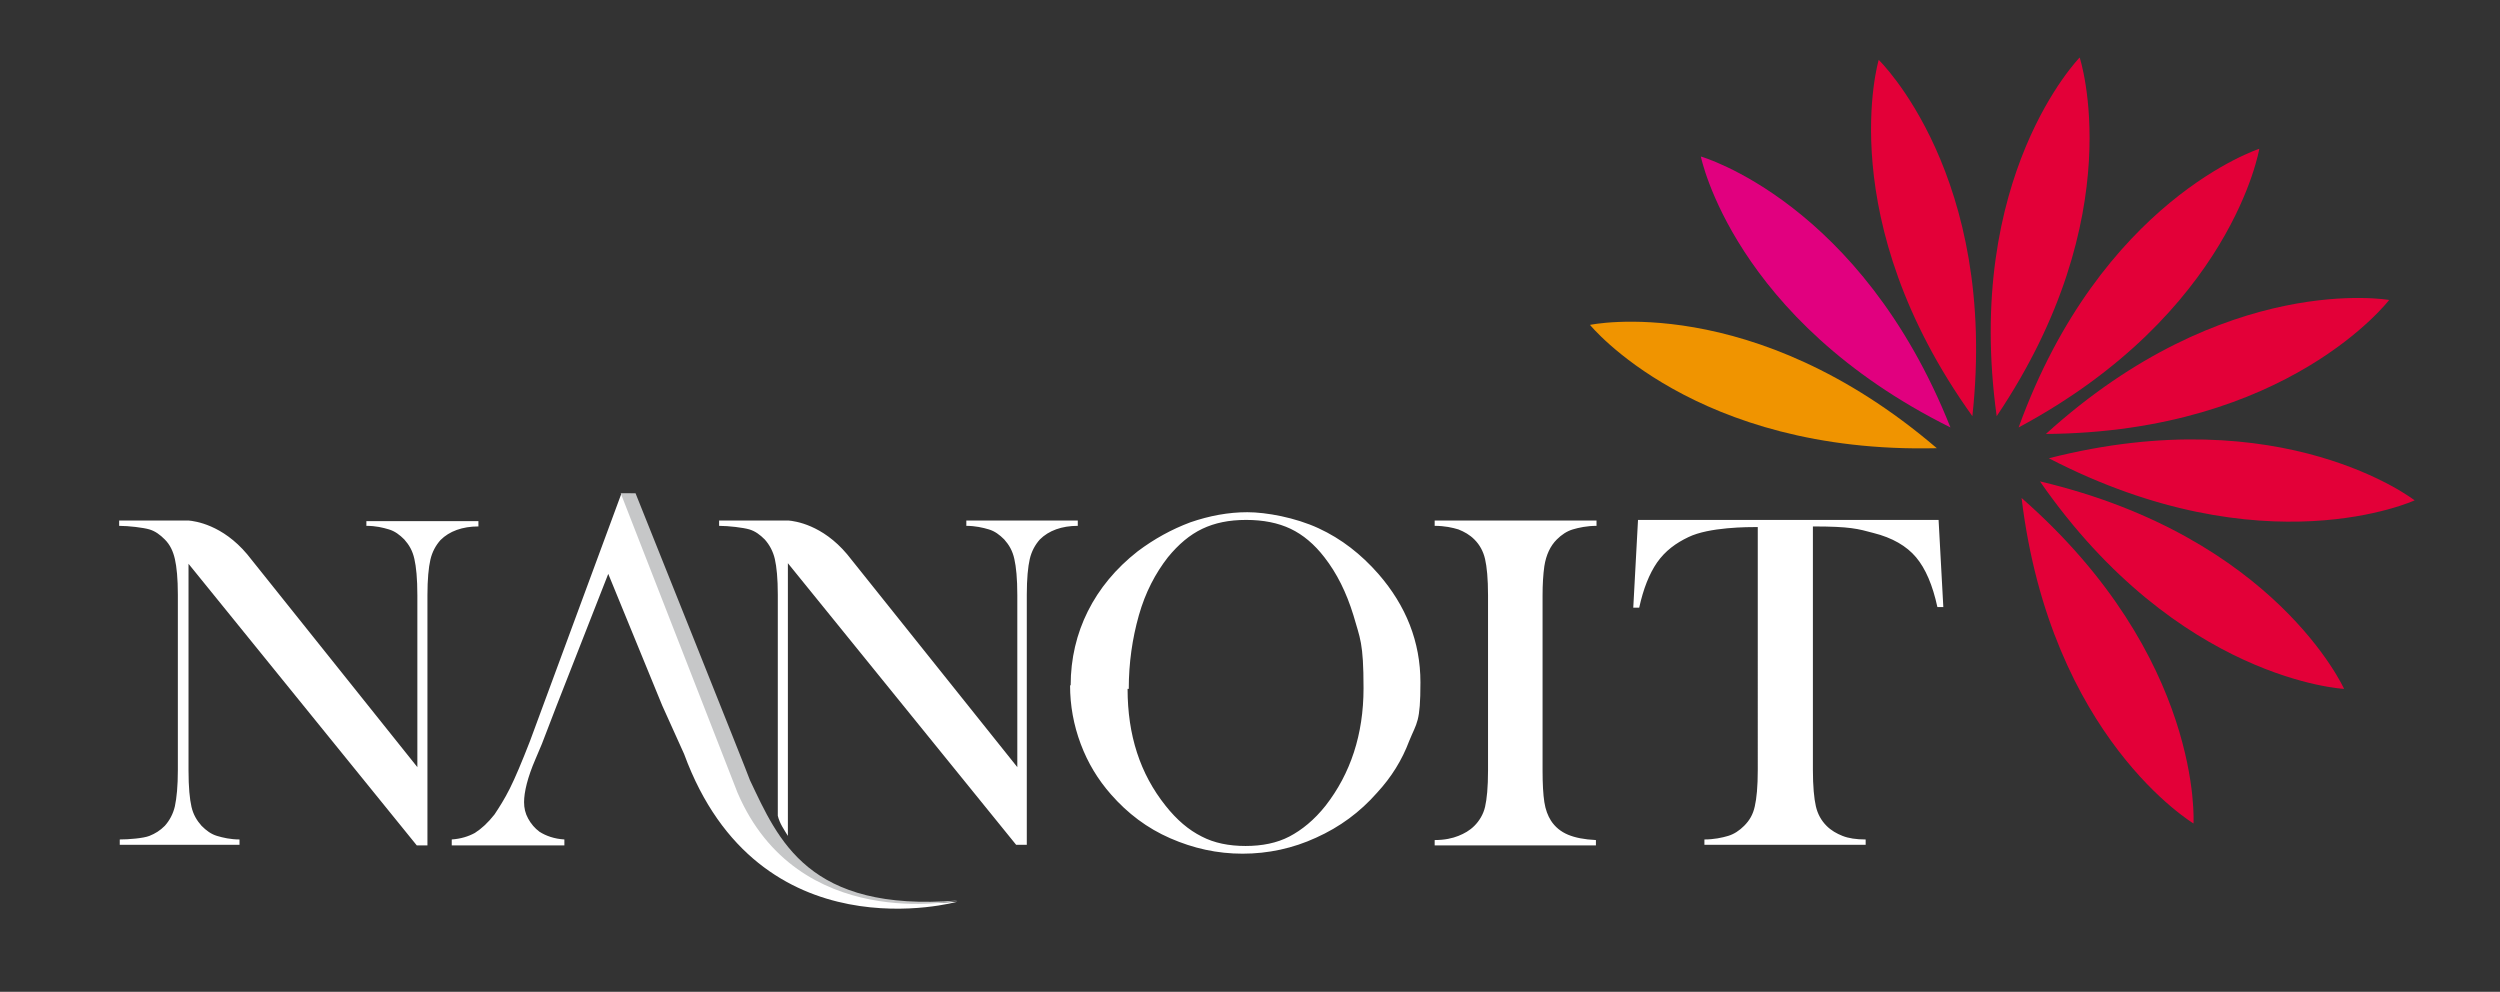 <svg xmlns="http://www.w3.org/2000/svg" viewBox="0 0 421.7 167.3"><rect x="0" y="0" width="421.7" height="167.3" fill="#333333" stroke="none"/><defs><style>.cls-2{fill:#e30038}.cls-3{fill:#fff}</style></defs><g id="_레이어_1" data-name="레이어_1"><g id="_레이어_1-2" data-name="_레이어_1"><path class="cls-2" d="M341 84c4.9 40.5 29 54.9 29 54.9s1.7-28-29-54.9Z"/><path class="cls-2" d="M344.1 81.2c23.3 33.6 51.3 35 51.3 35s-11.5-25.6-51.3-35Z"/><path class="cls-2" d="M345.6 77.3c36.3 18.8 61.7 7.1 61.7 7.1s-22.1-17.2-61.7-7.1Z"/><path class="cls-2" d="M345.1 73.2C386 72.9 403 50.6 403 50.6s-27.6-4.9-57.9 22.6Z"/><path class="cls-2" d="M340.5 72.1c36-19.3 40.6-47 40.6-47s-26.7 8.6-40.6 47Z"/><path class="cls-2" d="M336.8 70.2c22.8-33.9 14-60.5 14-60.5s-19.6 20-14 60.5Z"/><path class="cls-2" d="M332.7 70.2c4.4-40.6-15.8-60.1-15.8-60.1s-8 26.9 15.8 60.1Z"/><path d="M329 72.1c-15.1-38-42.1-45.7-42.1-45.7s5.5 27.5 42.1 45.7Z" style="fill:#e1007f"/><path d="M326.7 75.6c-31.1-26.6-58.5-20.8-58.5-20.8s17.7 21.8 58.5 20.8Z" style="fill:#f09400"/><path class="cls-3" d="M180.6 115.6c0-4.5 1-8.7 2.9-12.5s4.7-7.2 8.4-10.1c2.8-2.1 5.7-3.7 8.9-4.9 3.2-1.1 6.4-1.7 9.6-1.7s8.1.9 12 2.7c3.9 1.8 7.2 4.4 10.1 7.7 4.7 5.4 7.1 11.5 7.1 18.3s-.6 6.7-1.9 9.9c-1.2 3.2-3 6.1-5.4 8.7-2.9 3.3-6.3 5.8-10.3 7.6-3.9 1.8-8.1 2.7-12.4 2.7s-8.3-.9-12.2-2.6c-3.9-1.7-7.2-4.2-10-7.4-2.2-2.5-3.9-5.3-5.1-8.5-1.2-3.2-1.8-6.5-1.8-9.9Zm9.6.6c0 7.8 2.1 14.3 6.4 19.7 1.9 2.4 3.9 4.1 6.1 5.2 2.1 1.1 4.6 1.6 7.4 1.6s5.3-.5 7.4-1.6c2.1-1.1 4.2-2.8 6.1-5.2 4.2-5.4 6.4-12 6.4-19.8s-.6-8.4-1.7-12.3c-1.2-3.9-2.8-7.1-4.9-9.8-1.7-2.2-3.6-3.8-5.7-4.8s-4.6-1.5-7.5-1.5-5.3.5-7.4 1.5c-2.1 1-4 2.6-5.8 4.8-2.1 2.7-3.8 5.9-4.9 9.8-1.1 3.9-1.7 8-1.7 12.4h-.2ZM269.3 87.8v.9c-1.6 0-3 .3-4 .6s-1.9.9-2.7 1.7c-1.1 1.1-1.8 2.6-2.1 4.5-.2 1.4-.3 3.1-.3 4.9V130c0 2.2.1 4 .3 5.3.2 1.3.6 2.3 1.1 3.1.7 1.1 1.7 1.9 2.9 2.4s2.7.8 4.7.9v.9H242v-.9c1.7 0 3-.3 4-.7s1.9-.9 2.7-1.7 1.5-1.9 1.8-3.2.5-3.3.5-6.1v-29.6c0-2.8-.2-4.8-.5-6.1-.3-1.3-.9-2.4-1.8-3.3-.8-.8-1.7-1.3-2.7-1.7-1-.3-2.3-.6-4-.6v-.9h27.3ZM296.6 88.9c-1.8 0-8.3 0-11.8 1.7-2.1 1-3.9 2.3-5.3 4.3-1.3 1.9-2.3 4.4-3 7.6h-1l.8-14.8H327l.8 14.7h-1c-.8-3.7-2-6.5-3.6-8.4s-4-3.3-7.2-4.1c-2.6-.7-3.9-1.1-10.2-1.1v41.1c0 2.7.2 4.8.5 6.1s.9 2.4 1.8 3.3c.8.8 1.7 1.3 2.7 1.7s2.3.6 3.9.6v.9h-27.2v-.9c1.6 0 3-.3 4-.6s1.9-.9 2.7-1.7c.9-.9 1.5-1.9 1.8-3.3.3-1.3.5-3.3.5-6.1V88.8h.1ZM61.8 87.8v.9c1.6 0 2.8.3 3.8.6s1.8.9 2.6 1.7c.8.9 1.4 1.9 1.7 3.3.3 1.3.5 3.3.5 6.1v29L41.7 93.5c-4.2-5-8.8-5.6-9.9-5.7H20.1v.9c1.6 0 4.1.3 5.1.6s1.8.9 2.6 1.7c.9.9 1.4 2 1.7 3.3.3 1.3.5 3.3.5 6v29.6c0 2.7-.2 4.7-.5 6.1-.3 1.3-.9 2.4-1.7 3.3-.8.8-1.6 1.3-2.6 1.7s-3.5.6-5 .6v.9h20.2v-.9c-1.5 0-2.8-.3-3.8-.6s-1.8-.9-2.6-1.7c-.8-.9-1.4-1.9-1.7-3.2s-.5-3.3-.5-6.1V95.1l38.5 47.5h1.8v-42.2c0-2.7.2-4.7.5-6s.9-2.4 1.7-3.3c1.5-1.5 3.7-2.3 6.4-2.3v-.9H61.8ZM163 87.8v.9c1.5 0 2.8.3 3.8.6s1.8.9 2.6 1.7c.8.9 1.4 1.9 1.7 3.3.3 1.3.5 3.3.5 6.1v29l-28.7-35.9c-4.2-5-8.8-5.6-9.9-5.7h-11.7v.9c1.6 0 4.1.3 5.1.6s1.8.9 2.6 1.7c.8.9 1.4 2 1.7 3.3s.5 3.3.5 6v37.3c.3 1.3 1.1 2.4 1.7 3.4V95l38.5 47.5h1.8v-42.2c0-2.7.2-4.7.5-6s.9-2.4 1.7-3.3c1.5-1.5 3.7-2.3 6.4-2.3v-.9h-18.9Z"/><path class="cls-3" d="M125.6 131.7c0-.2-.2-.4-.3-.7-.3-.6-.4-1-.4-1-.4-1-18.5-46.7-18.5-46.7h-1.6L89.4 125c-1.4 3.6-2.5 6.2-3.4 8s-1.8 3.2-2.6 4.4c-1.1 1.4-2.2 2.4-3.3 3.1-1.1.6-2.4 1-3.9 1.1v1h19v-1c-1.7-.1-3.1-.6-4.2-1.3-.8-.6-1.4-1.3-1.9-2.2s-.7-1.8-.7-2.8c0-1.7.6-4.2 1.9-7.2l1.1-2.6 2.5-6.5 8.7-22.2 9.1 22.2 3.7 8.2c12.6 34.3 46.1 24.9 46.1 24.9-25.2 2-31.1-10.1-35.8-20.2v-.2Z"/><path d="m104.7 83.2 19.7 50.5c10.2 23.8 37.1 18.2 37.1 18.2-25.2 2-30.2-10.2-35-20.3 0-.2-19.3-48.4-19.3-48.4h-2.5" style="fill:#c6c7c8"/></g></g></svg>